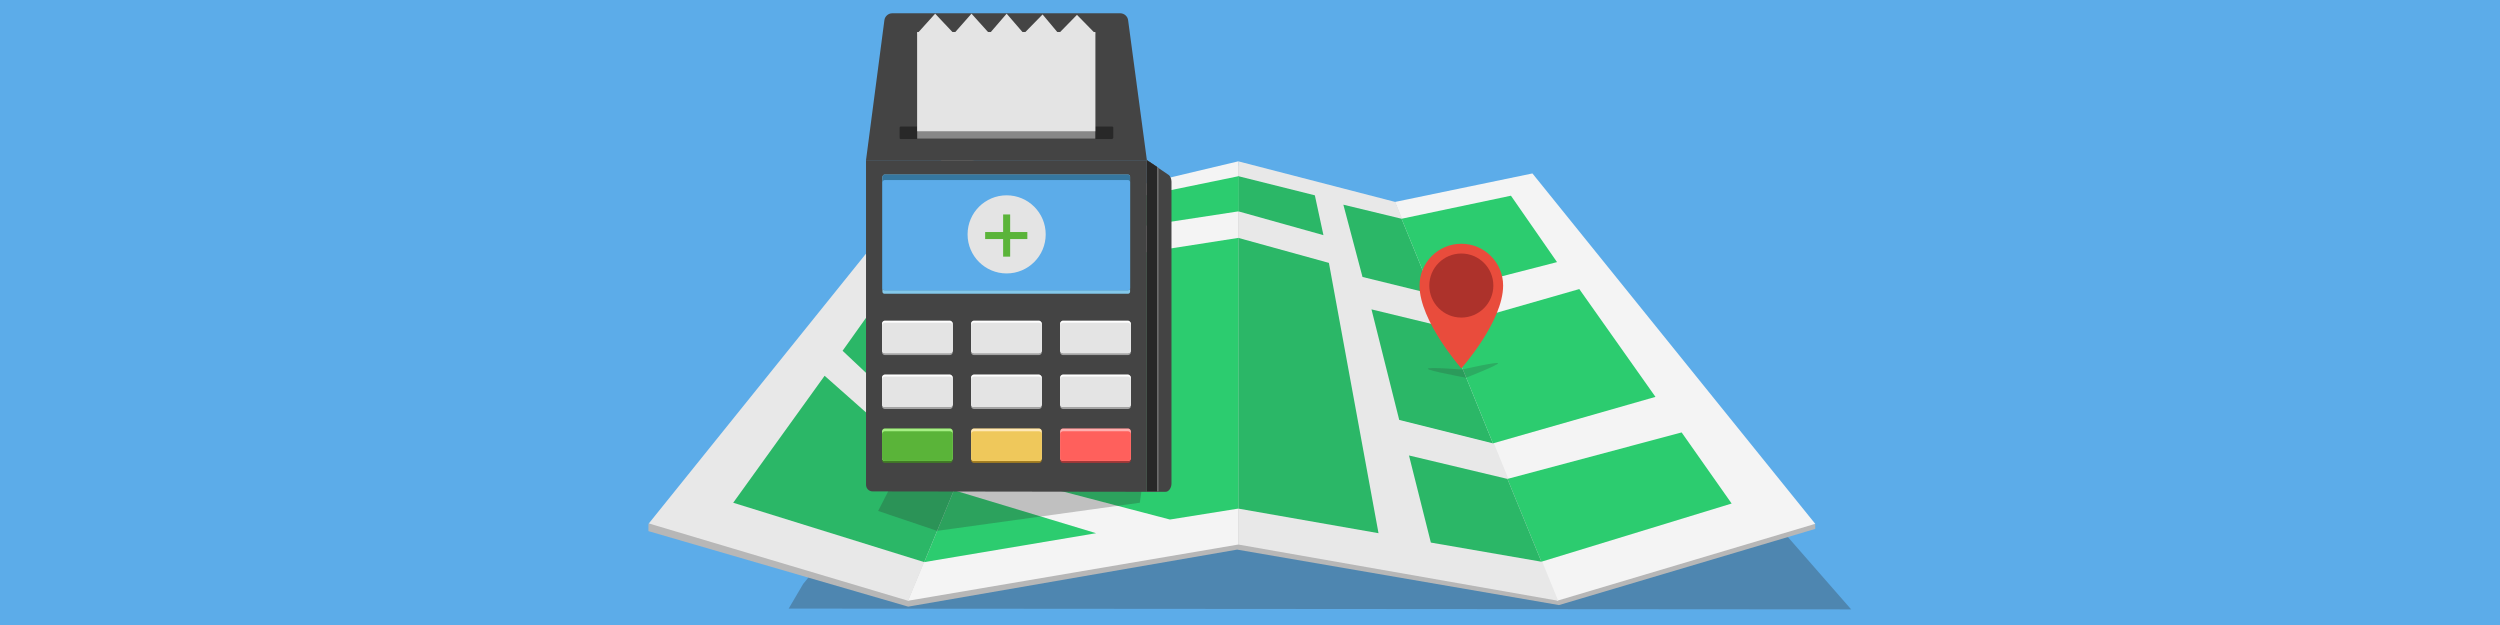 <?xml version="1.0" encoding="utf-8"?>
<!-- Generator: Adobe Illustrator 18.0.0, SVG Export Plug-In . SVG Version: 6.00 Build 0)  -->
<!DOCTYPE svg PUBLIC "-//W3C//DTD SVG 1.1//EN" "http://www.w3.org/Graphics/SVG/1.1/DTD/svg11.dtd">
<svg version="1.1" id="Capa_1" xmlns="http://www.w3.org/2000/svg" xmlns:xlink="http://www.w3.org/1999/xlink" x="0px" y="0px"
	 viewBox="0 0 640 160" enable-background="new 0 0 640 160" xml:space="preserve">
<rect id="XMLID_2561_" fill="#5CACE9" width="640" height="160"/>
<g id="XMLID_99_">
	<polygon id="XMLID_2_" opacity="0.31" fill="#333333" enable-background="new    " points="205.6,149.5 201.9,155.8 473.9,156 
		457.8,137.6 449.5,125.6 216.9,135.6 	"/>
	<polygon id="XMLID_67_" fill="#B7B7B7" points="464,134.3 392.3,45.4 357.4,52.7 316.7,42.3 275.1,52.3 242.9,39.7 166.7,134.2 
		166,134 166,136 166.1,136 232.5,155.3 316.7,140.7 399.1,154.9 464.7,135.4 464.7,134.1 	"/>
	<g id="XMLID_4_">
		<polygon id="XMLID_64_" fill="#F4F4F4" points="398.6,153.8 464.7,134.1 392.3,44.4 357.1,51.7 		"/>
		<polygon id="XMLID_63_" fill="#E8E8E8" points="317,139.4 317,41.3 357.2,51.7 398.9,153.8 		"/>
		<polygon id="XMLID_39_" fill="#F4F4F4" points="232.4,153.8 317,139.4 317,41.3 274.9,51.3 		"/>
		<polygon id="XMLID_27_" fill="#E8E8E8" points="166.1,134 232.5,153.8 275,51.3 242.9,38.6 		"/>
		<polygon id="XMLID_26_" fill="#2CCC6F" points="443.3,128.9 430.5,110.7 385.9,122.6 394.6,143.8 		"/>
		<polygon id="XMLID_25_" fill="#2BB767" points="366.3,138.9 360.7,116.6 385.9,122.6 394.6,143.8 		"/>
		<polygon id="XMLID_24_" fill="#2BB767" points="351.1,79.2 370.1,83.8 382.2,113.5 358.2,107.5 		"/>
		<polygon id="XMLID_23_" fill="#2CCC6F" points="404.3,74 423.8,101.6 382.2,113.5 370.1,83.8 		"/>
		<polygon id="XMLID_22_" fill="#2BB767" points="366.7,75.3 358.8,56 343.9,52.4 348.8,70.9 		"/>
		<polygon id="XMLID_21_" fill="#2CCC6F" points="398.6,67.1 366.7,75.3 358.8,56 386.8,50.1 		"/>
		<polygon id="XMLID_20_" fill="#2BB767" points="352.9,136.5 317,130.2 317,60.9 340.2,67.3 		"/>
		<polygon id="XMLID_19_" fill="#2CCC6F" points="236.6,143.9 280.6,136.5 244.2,125.5 		"/>
		<polygon id="XMLID_18_" fill="#2BB767" points="187.7,128.7 211.1,96.2 244.2,125.5 236.6,143.9 		"/>
		<polygon id="XMLID_15_" fill="#2CCC6F" points="317,130.2 299.5,133 246.8,119.2 267.7,68.6 317,60.9 		"/>
		<polygon id="XMLID_14_" fill="#2BB767" points="215.7,89.8 246.9,119.2 267.8,68.6 239.6,56.2 		"/>
		<polygon id="XMLID_13_" fill="#2BB767" points="336.6,50 338.8,60.2 317,54.1 317,45.1 		"/>
		<polyline id="XMLID_12_" fill="#2CCC6F" points="317.1,54.1 290.3,58.2 291.8,50.3 317.1,45.1 		"/>
		<polygon id="XMLID_10_" fill="#2BB767" points="270.5,62 243.7,50.5 248,44.4 273.8,54.2 		"/>
		<polygon id="XMLID_16_" fill="#2CCC6F" points="270.5,62 282.9,59.6 284.8,51.8 273.8,54.2 		"/>
	</g>
</g>
<g id="Capa_3">
</g>
<g>
	<polygon opacity="0.26" fill="#2D2D2D" enable-background="new    " points="239.9,135.9 224.8,130.8 230.2,120.3 244.2,125.5 	"/>
	<g>
		<polygon opacity="0.26" fill="#2D2D2D" enable-background="new    " points="239.9,135.9 291.8,128.7 293,120 244.2,125.5 		"/>
		<g id="XMLID_1_">
			<g id="XMLID_3_">
				<g id="XMLID_5_">
					<path id="XMLID_79_" fill="#444444" d="M221.7,41h71.9v84.9l-70.2-0.1c-1,0-1.7-0.8-1.7-1.7L221.7,41L221.7,41z"/>
					<g id="XMLID_75_">
						<path id="XMLID_78_" fill="#444444" d="M293.6,41l5.6,3.8c0.4,0.3,0.7,1,0.7,1.7v77.3c0,1.1-0.7,2.1-1.5,2.1h-4.8L293.6,41
							L293.6,41z"/>
						<polygon id="XMLID_77_" fill="#707070" points="293.6,41 296.6,43 296.6,125.8 293.6,125.8 						"/>
						<polygon id="XMLID_76_" fill="#282828" points="293.6,41 296.2,42.7 296.2,125.8 293.6,125.8 						"/>
					</g>
					<g id="XMLID_41_">
						<g id="XMLID_62_">
							<path id="XMLID_74_" fill="#A3A3A3" d="M243.2,82.1h-16.7c-0.3,0-0.7,0.3-0.7,0.7v7.4c0,0.3,0.3,0.7,0.7,0.7h16.7
								c0.3,0,0.7-0.3,0.7-0.7v-7.4C243.9,82.5,243.5,82.1,243.2,82.1z"/>
							<path id="XMLID_73_" fill="#A3A3A3" d="M266,82.1h-16.7c-0.3,0-0.7,0.3-0.7,0.7v7.4c0,0.3,0.3,0.7,0.7,0.7H266
								c0.3,0,0.7-0.3,0.7-0.7v-7.4C266.7,82.5,266.3,82.1,266,82.1z"/>
							<path id="XMLID_72_" fill="#A3A3A3" d="M288.8,82.1h-16.7c-0.3,0-0.7,0.3-0.7,0.7v7.4c0,0.3,0.3,0.7,0.7,0.7h16.7
								c0.3,0,0.7-0.3,0.7-0.7v-7.4C289.5,82.5,289.1,82.1,288.8,82.1z"/>
							<path id="XMLID_71_" fill="#FFFFFF" d="M243.2,82.1h-16.7c-0.3,0-0.7,0.3-0.7,0.7v6.9c0,0.3,0.3,0.7,0.7,0.7h16.7
								c0.3,0,0.7-0.3,0.7-0.7v-6.9C243.9,82.5,243.5,82.1,243.2,82.1z"/>
							<path id="XMLID_70_" fill="#FFFFFF" d="M266,82.1h-16.7c-0.3,0-0.7,0.3-0.7,0.7v6.9c0,0.3,0.3,0.7,0.7,0.7H266
								c0.3,0,0.7-0.3,0.7-0.7v-6.9C266.7,82.5,266.3,82.1,266,82.1z"/>
							<path id="XMLID_69_" fill="#FFFFFF" d="M288.8,82.1h-16.7c-0.3,0-0.7,0.3-0.7,0.7v6.9c0,0.3,0.3,0.7,0.7,0.7h16.7
								c0.3,0,0.7-0.3,0.7-0.7v-6.9C289.5,82.5,289.1,82.1,288.8,82.1z"/>
							<path id="XMLID_68_" fill="#E4E4E4" d="M243.2,82.6h-16.7c-0.3,0-0.7,0.3-0.7,0.7v6.4c0,0.3,0.3,0.7,0.7,0.7h16.7
								c0.3,0,0.7-0.3,0.7-0.7v-6.4C243.9,83,243.5,82.6,243.2,82.6z"/>
							<path id="XMLID_66_" fill="#E4E4E4" d="M266,82.6h-16.7c-0.3,0-0.7,0.3-0.7,0.7v6.4c0,0.3,0.3,0.7,0.7,0.7H266
								c0.3,0,0.7-0.3,0.7-0.7v-6.4C266.7,83,266.3,82.6,266,82.6z"/>
							<path id="XMLID_65_" fill="#E4E4E4" d="M288.8,82.6h-16.7c-0.3,0-0.7,0.3-0.7,0.7v6.4c0,0.3,0.3,0.7,0.7,0.7h16.7
								c0.3,0,0.7-0.3,0.7-0.7v-6.4C289.5,83,289.1,82.6,288.8,82.6z"/>
						</g>
						<g id="XMLID_52_">
							<path id="XMLID_61_" fill="#A3A3A3" d="M243.2,95.9h-16.7c-0.3,0-0.7,0.3-0.7,0.7v7.4c0,0.3,0.3,0.7,0.7,0.7h16.7
								c0.3,0,0.7-0.3,0.7-0.7v-7.4C243.9,96.3,243.5,95.9,243.2,95.9z"/>
							<path id="XMLID_60_" fill="#A3A3A3" d="M266,95.9h-16.7c-0.3,0-0.7,0.3-0.7,0.7v7.4c0,0.3,0.3,0.7,0.7,0.7H266
								c0.3,0,0.7-0.3,0.7-0.7v-7.4C266.7,96.3,266.3,95.9,266,95.9z"/>
							<path id="XMLID_59_" fill="#A3A3A3" d="M288.8,95.9h-16.7c-0.3,0-0.7,0.3-0.7,0.7v7.4c0,0.3,0.3,0.7,0.7,0.7h16.7
								c0.3,0,0.7-0.3,0.7-0.7v-7.4C289.5,96.3,289.1,95.9,288.8,95.9z"/>
							<path id="XMLID_58_" fill="#FFFFFF" d="M243.2,95.9h-16.7c-0.3,0-0.7,0.3-0.7,0.7v6.9c0,0.3,0.3,0.7,0.7,0.7h16.7
								c0.3,0,0.7-0.3,0.7-0.7v-6.9C243.9,96.3,243.5,95.9,243.2,95.9z"/>
							<path id="XMLID_57_" fill="#FFFFFF" d="M266,95.9h-16.7c-0.3,0-0.7,0.3-0.7,0.7v6.9c0,0.3,0.3,0.7,0.7,0.7H266
								c0.3,0,0.7-0.3,0.7-0.7v-6.9C266.7,96.3,266.3,95.9,266,95.9z"/>
							<path id="XMLID_56_" fill="#FFFFFF" d="M288.8,95.9h-16.7c-0.3,0-0.7,0.3-0.7,0.7v6.9c0,0.3,0.3,0.7,0.7,0.7h16.7
								c0.3,0,0.7-0.3,0.7-0.7v-6.9C289.5,96.3,289.1,95.9,288.8,95.9z"/>
							<path id="XMLID_55_" fill="#E4E4E4" d="M243.2,96.4h-16.7c-0.3,0-0.7,0.3-0.7,0.7v6.4c0,0.3,0.3,0.7,0.7,0.7h16.7
								c0.3,0,0.7-0.3,0.7-0.7v-6.4C243.9,96.8,243.5,96.4,243.2,96.4z"/>
							<path id="XMLID_54_" fill="#E4E4E4" d="M266,96.4h-16.7c-0.3,0-0.7,0.3-0.7,0.7v6.4c0,0.3,0.3,0.7,0.7,0.7H266
								c0.3,0,0.7-0.3,0.7-0.7v-6.4C266.7,96.8,266.3,96.4,266,96.4z"/>
							<path id="XMLID_53_" fill="#E4E4E4" d="M288.8,96.4h-16.7c-0.3,0-0.7,0.3-0.7,0.7v6.4c0,0.3,0.3,0.7,0.7,0.7h16.7
								c0.3,0,0.7-0.3,0.7-0.7v-6.4C289.5,96.8,289.1,96.4,288.8,96.4z"/>
						</g>
						<g id="XMLID_42_">
							<path id="XMLID_51_" fill="#417C25" d="M243.2,109.7h-16.7c-0.3,0-0.7,0.3-0.7,0.7v7.4c0,0.3,0.3,0.7,0.7,0.7h16.7
								c0.3,0,0.7-0.3,0.7-0.7v-7.4C243.9,110,243.5,109.7,243.2,109.7z"/>
							<path id="XMLID_50_" fill="#A6EF84" d="M243.2,109.7h-16.7c-0.3,0-0.7,0.3-0.7,0.7v6.9c0,0.3,0.3,0.7,0.7,0.7h16.7
								c0.3,0,0.7-0.3,0.7-0.7v-6.9C243.9,110,243.5,109.7,243.2,109.7z"/>
							<path id="XMLID_49_" fill="#5AB439" d="M243.2,110.4h-16.7c-0.3,0-0.7,0.3-0.7,0.7v6.2c0,0.3,0.3,0.7,0.7,0.7h16.7
								c0.3,0,0.7-0.3,0.7-0.7v-6.2C243.9,110.7,243.5,110.4,243.2,110.4z"/>
							<path id="XMLID_48_" fill="#A57F20" d="M266,109.7h-16.7c-0.3,0-0.7,0.3-0.7,0.7v7.4c0,0.3,0.3,0.7,0.7,0.7H266
								c0.3,0,0.7-0.3,0.7-0.7v-7.4C266.7,110,266.3,109.7,266,109.7z"/>
							<path id="XMLID_47_" fill="#FFE8B6" d="M266,109.7h-16.7c-0.3,0-0.7,0.3-0.7,0.7v6.9c0,0.3,0.3,0.7,0.7,0.7H266
								c0.3,0,0.7-0.3,0.7-0.7v-6.9C266.7,110,266.3,109.7,266,109.7z"/>
							<path id="XMLID_46_" fill="#EFC85B" d="M266,110.4h-16.7c-0.3,0-0.7,0.3-0.7,0.7v6.2c0,0.3,0.3,0.7,0.7,0.7H266
								c0.3,0,0.7-0.3,0.7-0.7v-6.2C266.7,110.7,266.3,110.4,266,110.4z"/>
							<path id="XMLID_45_" fill="#A53737" d="M288.8,109.7h-16.7c-0.3,0-0.7,0.3-0.7,0.7v7.4c0,0.3,0.3,0.7,0.7,0.7h16.7
								c0.3,0,0.7-0.3,0.7-0.7v-7.4C289.5,110,289.1,109.7,288.8,109.7z"/>
							<path id="XMLID_44_" fill="#FFAEAE" d="M288.8,109.7h-16.7c-0.3,0-0.7,0.3-0.7,0.7v6.9c0,0.3,0.3,0.7,0.7,0.7h16.7
								c0.3,0,0.7-0.3,0.7-0.7v-6.9C289.5,110,289.1,109.7,288.8,109.7z"/>
							<path id="XMLID_43_" fill="#FF605C" d="M288.8,110.4h-16.7c-0.3,0-0.7,0.3-0.7,0.7v6.2c0,0.3,0.3,0.7,0.7,0.7h16.7
								c0.3,0,0.7-0.3,0.7-0.7v-6.2C289.5,110.7,289.1,110.4,288.8,110.4z"/>
						</g>
					</g>
					<g id="XMLID_33_">
						<g id="XMLID_36_">
							<path id="XMLID_40_" fill="#83C8EA" d="M226.4,44.7h62.4c0.3,0,0.5,0.3,0.5,0.5v29.5c0,0.3-0.3,0.5-0.5,0.5h-62.4
								c-0.3,0-0.5-0.3-0.5-0.5V45.3C225.9,45,226.2,44.7,226.4,44.7z"/>
							<path id="XMLID_38_" fill="#3577A0" d="M226.4,44.7h62.4c0.3,0,0.5,0.3,0.5,0.5v28.6c0,0.3-0.3,0.5-0.5,0.5h-62.4
								c-0.3,0-0.5-0.3-0.5-0.5V45.3C225.9,45,226.2,44.7,226.4,44.7z"/>
							<path id="XMLID_37_" fill="#5CACE9" d="M226.4,46.1h62.4c0.3,0,0.5,0.3,0.5,0.5v27.2c0,0.3-0.3,0.5-0.5,0.5h-62.4
								c-0.3,0-0.5-0.3-0.5-0.5V46.7C225.9,46.4,226.2,46.1,226.4,46.1z"/>
						</g>
						<g id="XMLID_34_">
							<circle id="XMLID_35_" fill="#E4E4E4" cx="257.7" cy="60" r="10"/>
							<g>
								<rect x="256.8" y="54.9" fill="#5AB439" width="1.8" height="10.8"/>
								<rect x="252.2" y="59.4" fill="#5AB439" width="10.8" height="1.8"/>
							</g>
						</g>
					</g>
					<g id="XMLID_6_">
						<path id="XMLID_32_" fill="#444444" d="M228.4,3.4h58.4c1,0,1.9,0.8,2,1.8l4.8,35.8h-71.9l4.7-35.8
							C226.5,4.2,227.4,3.4,228.4,3.4z"/>
						<path id="XMLID_31_" fill="#282828" d="M284.7,35.6h-54.1c-0.2,0-0.3-0.1-0.3-0.3v-2.6c0-0.2,0.1-0.3,0.3-0.3h54.1
							c0.2,0,0.3,0.1,0.3,0.3v2.6C284.9,35.4,284.8,35.6,284.7,35.6z"/>
						<rect id="XMLID_30_" x="234.8" y="8.2" fill="#878787" width="45.6" height="27.3"/>
						<rect id="XMLID_29_" x="234.8" y="8.2" fill="#E4E4E4" width="45.6" height="25.4"/>
						<g id="XMLID_7_">
							<polygon id="XMLID_28_" fill="#E4E4E4" points="271,8.6 275.7,3.8 280.4,8.6 							"/>
							<polygon id="XMLID_17_" fill="#E4E4E4" points="262.1,8.6 266.9,3.7 271,8.6 							"/>
							<polygon id="XMLID_11_" fill="#E4E4E4" points="253.3,8.6 257.7,3.5 262.1,8.6 							"/>
							<polygon id="XMLID_9_" fill="#E4E4E4" points="244.2,8.6 248.7,3.5 253.3,8.6 							"/>
							<polygon id="XMLID_8_" fill="#E4E4E4" points="234.8,8.6 239.4,3.5 244.2,8.6 							"/>
						</g>
					</g>
				</g>
			</g>
		</g>
	</g>
</g>
<g id="XMLID_100_">
	<g id="XMLID_137_">
		<path id="XMLID_139_" fill="#E94C3C" d="M363.4,73.1c0-5.9,4.8-10.7,10.7-10.7s10.7,4.8,10.7,10.7c0,9.2-10.7,21.2-10.7,21.2
			S363.4,82.2,363.4,73.1z"/>
		<circle id="XMLID_138_" fill="#AD322B" cx="374.1" cy="73.1" r="8.2"/>
	</g>
</g>
<path opacity="0.2" fill="#2D2D2D" enable-background="new    " d="M383.5,93c0-0.5-9.2,1.6-9.2,1.6s-8.8-0.7-8.8-0.2
	s9.8,2.3,9.8,2.3S383.5,93.5,383.5,93z"/>
</svg>
